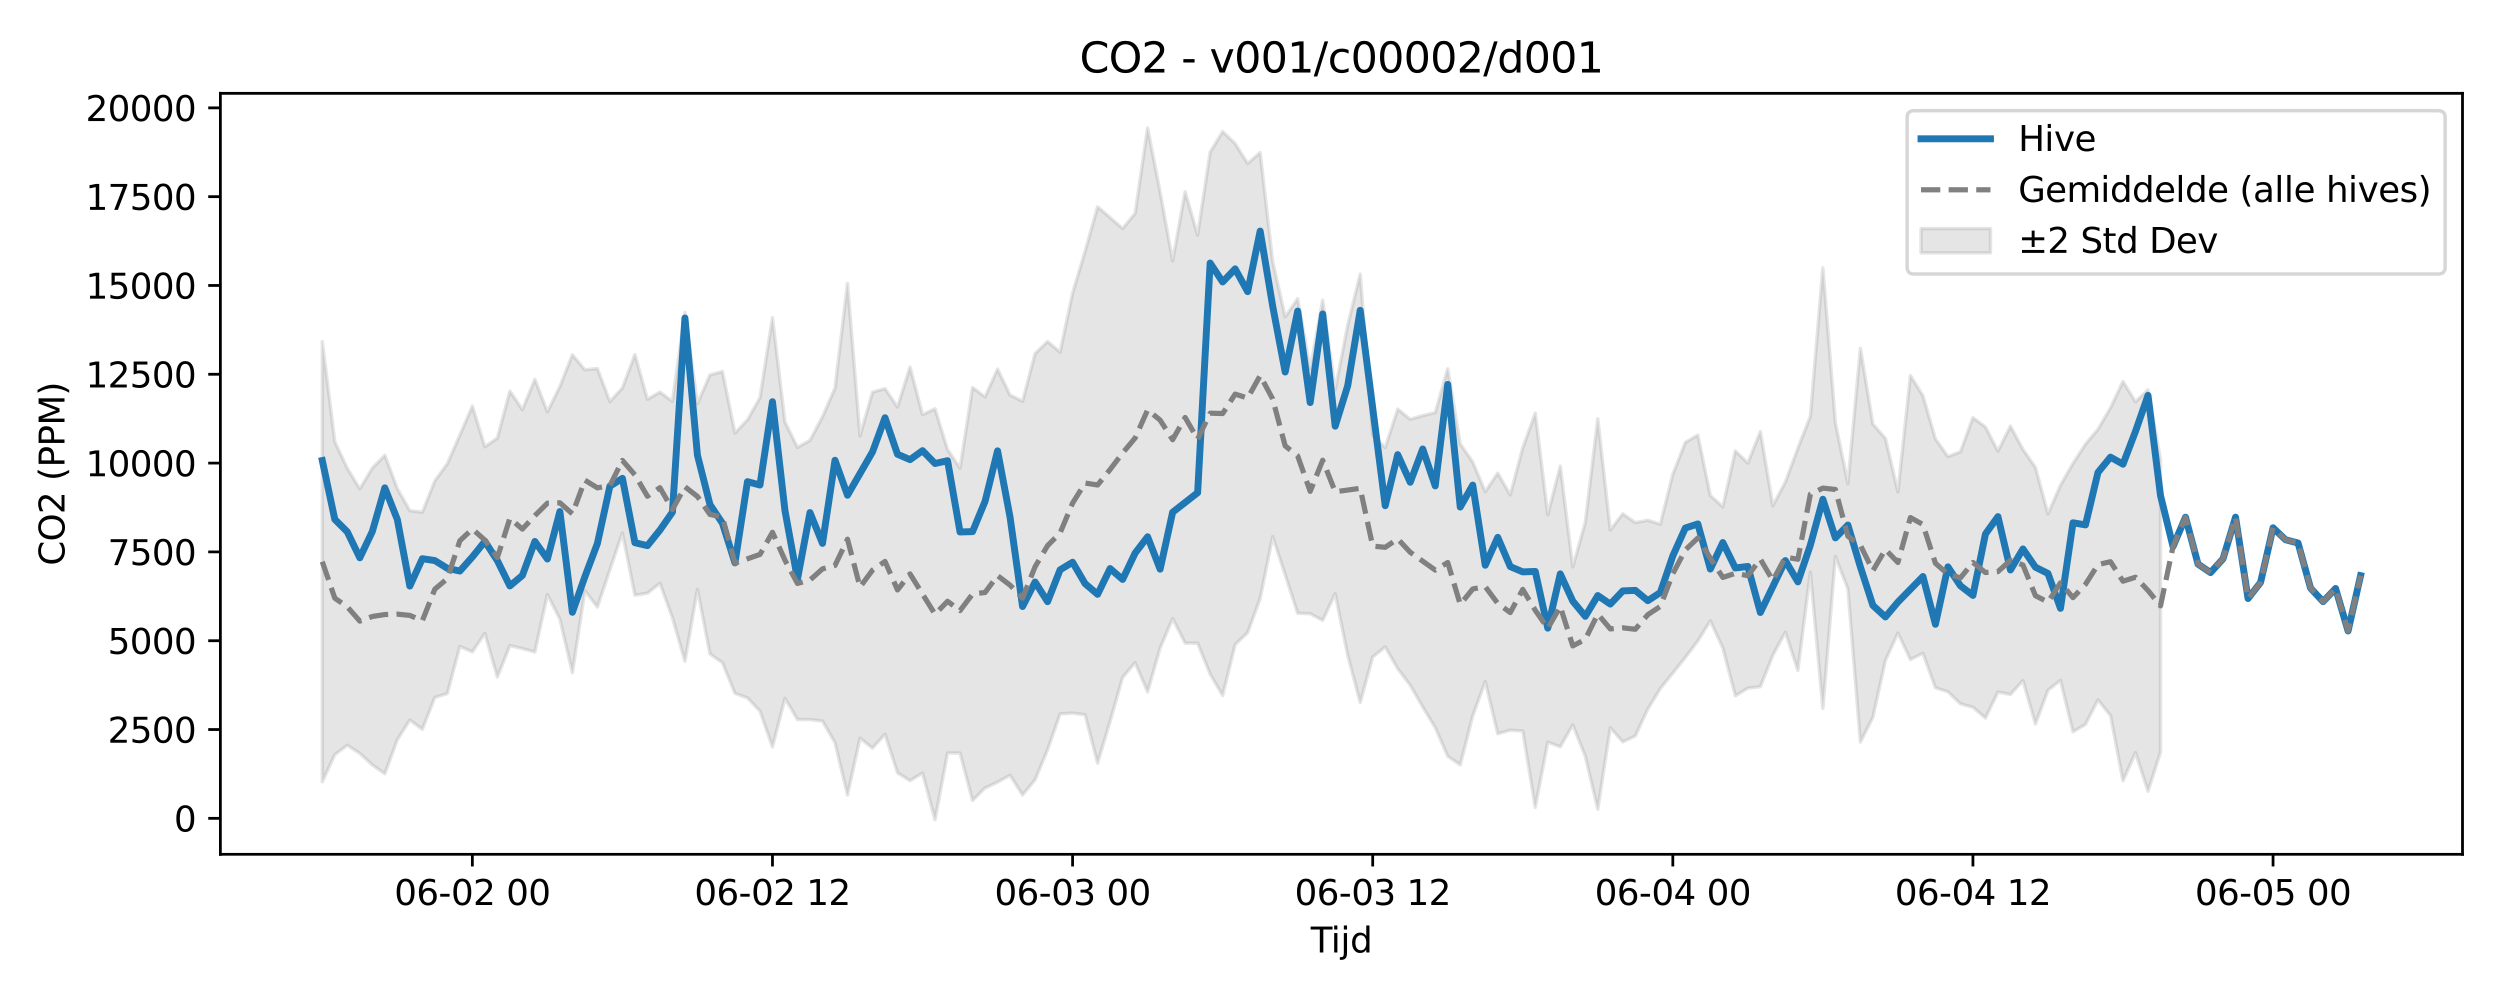 <?xml version="1.0" encoding="utf-8" standalone="no"?>
<!DOCTYPE svg PUBLIC "-//W3C//DTD SVG 1.1//EN"
  "http://www.w3.org/Graphics/SVG/1.1/DTD/svg11.dtd">
<svg xmlns:xlink="http://www.w3.org/1999/xlink" width="720pt" height="288pt" viewBox="0 0 720 288" xmlns="http://www.w3.org/2000/svg" version="1.1">
 <defs>
  <style type="text/css">*{stroke-linejoin: round; stroke-linecap: butt}</style>
 </defs>
 <g id="figure_1">
  <g id="patch_1">
   <path d="M 0 288 
L 720 288 
L 720 0 
L 0 0 
z
" style="fill: #ffffff"/>
  </g>
  <g id="axes_1">
   <g id="patch_2">
    <path d="M 63.47 246.04 
L 709.2 246.04 
L 709.2 26.88 
L 63.47 26.88 
z
" style="fill: #ffffff"/>
   </g>
   <g id="FillBetweenPolyCollection_1">
    <defs>
     <path id="mb92af9d4a4" d="M 92.821 -189.624 
L 92.821 -62.846 
L 96.423 -70.68 
L 100.024 -73.363 
L 103.626 -71.029 
L 107.227 -67.706 
L 110.828 -65.147 
L 114.43 -74.966 
L 118.031 -80.617 
L 121.633 -77.968 
L 125.234 -87.15 
L 128.835 -88.252 
L 132.437 -101.834 
L 136.038 -100.257 
L 139.639 -105.578 
L 143.241 -93.008 
L 146.842 -102.047 
L 150.444 -101.211 
L 154.045 -100.236 
L 157.646 -116.774 
L 161.248 -109.688 
L 164.849 -94.23 
L 168.451 -117.886 
L 172.052 -113.158 
L 175.653 -123.954 
L 179.255 -134.523 
L 182.856 -116.588 
L 186.458 -117.158 
L 190.059 -120.013 
L 193.66 -110.102 
L 197.262 -97.567 
L 200.863 -118.265 
L 204.465 -99.675 
L 208.066 -97.133 
L 211.667 -88.314 
L 215.269 -87.012 
L 218.87 -83.213 
L 222.472 -72.883 
L 226.073 -86.874 
L 229.674 -80.772 
L 233.276 -80.747 
L 236.877 -80.342 
L 240.479 -74.076 
L 244.08 -59.028 
L 247.681 -75.405 
L 251.283 -72.541 
L 254.884 -76.539 
L 258.486 -65.428 
L 262.087 -63.16 
L 265.688 -65.345 
L 269.29 -51.922 
L 272.891 -71.128 
L 276.492 -71.117 
L 280.094 -57.455 
L 283.695 -61.055 
L 287.297 -62.745 
L 290.898 -64.737 
L 294.499 -59.037 
L 298.101 -63.426 
L 301.702 -72.067 
L 305.304 -82.403 
L 308.905 -82.618 
L 312.506 -82.153 
L 316.108 -68.209 
L 319.709 -80.244 
L 323.311 -92.896 
L 326.912 -97.152 
L 330.513 -88.748 
L 334.115 -101.334 
L 337.716 -109.847 
L 341.318 -102.78 
L 344.919 -102.758 
L 348.52 -93.853 
L 352.122 -87.694 
L 355.723 -102.353 
L 359.325 -105.808 
L 362.926 -115.62 
L 366.527 -133.458 
L 370.129 -122.473 
L 373.73 -111.38 
L 377.332 -111.251 
L 380.933 -109.346 
L 384.534 -116.989 
L 388.136 -99.314 
L 391.737 -85.659 
L 395.338 -98.775 
L 398.94 -101.677 
L 402.541 -95.427 
L 406.143 -90.651 
L 409.744 -84.391 
L 413.345 -78.47 
L 416.947 -70.212 
L 420.548 -67.707 
L 424.15 -81.826 
L 427.751 -91.708 
L 431.352 -76.673 
L 434.954 -77.708 
L 438.555 -77.48 
L 442.157 -55.468 
L 445.758 -74.274 
L 449.359 -72.922 
L 452.961 -79.229 
L 456.562 -70.224 
L 460.164 -54.949 
L 463.765 -78.418 
L 467.366 -74.336 
L 470.968 -76.053 
L 474.569 -83.774 
L 478.171 -89.702 
L 481.772 -94.149 
L 485.373 -98.644 
L 488.975 -103.402 
L 492.576 -109.195 
L 496.178 -101.37 
L 499.779 -87.606 
L 503.38 -89.803 
L 506.982 -90.233 
L 510.583 -99.302 
L 514.184 -105.922 
L 517.786 -94.956 
L 521.387 -123.201 
L 524.989 -83.991 
L 528.59 -127.722 
L 532.191 -118.406 
L 535.793 -74.262 
L 539.394 -81.434 
L 542.996 -97.772 
L 546.597 -105.661 
L 550.198 -98.048 
L 553.8 -99.842 
L 557.401 -89.931 
L 561.003 -88.764 
L 564.604 -85.301 
L 568.205 -84.313 
L 571.807 -81.213 
L 575.408 -88.68 
L 579.01 -88.005 
L 582.611 -92 
L 586.212 -79.476 
L 589.814 -89.213 
L 593.415 -92.055 
L 597.017 -77.242 
L 600.618 -79.384 
L 604.219 -86.43 
L 607.821 -81.914 
L 611.422 -63.091 
L 615.024 -71.228 
L 618.625 -60.145 
L 622.226 -71.33 
L 622.226 -155.711 
L 622.226 -155.711 
L 618.625 -175.746 
L 615.024 -172.283 
L 611.422 -178.134 
L 607.821 -170.548 
L 604.219 -164.375 
L 600.618 -160.075 
L 597.017 -154.521 
L 593.415 -148.239 
L 589.814 -139.997 
L 586.212 -153.389 
L 582.611 -158.559 
L 579.01 -165.279 
L 575.408 -158.064 
L 571.807 -165.025 
L 568.205 -167.708 
L 564.604 -157.866 
L 561.003 -156.508 
L 557.401 -161.613 
L 553.8 -174.044 
L 550.198 -179.834 
L 546.597 -146.352 
L 542.996 -161.759 
L 539.394 -165.844 
L 535.793 -187.699 
L 532.191 -148.713 
L 528.59 -166.329 
L 524.989 -210.866 
L 521.387 -168.121 
L 517.786 -158.907 
L 514.184 -149.166 
L 510.583 -142.337 
L 506.982 -163.704 
L 503.38 -154.611 
L 499.779 -158.155 
L 496.178 -142.032 
L 492.576 -145.288 
L 488.975 -162.704 
L 485.373 -160.578 
L 481.772 -151.399 
L 478.171 -137.027 
L 474.569 -138.168 
L 470.968 -137.485 
L 467.366 -140.029 
L 463.765 -135.332 
L 460.164 -167.361 
L 456.562 -137.544 
L 452.961 -124.718 
L 449.359 -153.734 
L 445.758 -139.76 
L 442.157 -169.011 
L 438.555 -159.015 
L 434.954 -145.474 
L 431.352 -151.736 
L 427.751 -146.394 
L 424.15 -154.927 
L 420.548 -160.161 
L 416.947 -181.798 
L 413.345 -169.161 
L 409.744 -168.302 
L 406.143 -167.244 
L 402.541 -170.182 
L 398.94 -159.071 
L 395.338 -162.669 
L 391.737 -209.066 
L 388.136 -194.357 
L 384.534 -175.751 
L 380.933 -201.558 
L 377.332 -181.722 
L 373.73 -201.997 
L 370.129 -196.712 
L 366.527 -212.756 
L 362.926 -244.054 
L 359.325 -240.908 
L 355.723 -246.646 
L 352.122 -250.106 
L 348.52 -244.151 
L 344.919 -220.302 
L 341.318 -232.76 
L 337.716 -212.872 
L 334.115 -232.686 
L 330.513 -251.158 
L 326.912 -226.536 
L 323.311 -222.183 
L 319.709 -225.323 
L 316.108 -228.429 
L 312.506 -215.618 
L 308.905 -203.591 
L 305.304 -186.586 
L 301.702 -189.642 
L 298.101 -186.147 
L 294.499 -172.445 
L 290.898 -174.217 
L 287.297 -181.702 
L 283.695 -173.677 
L 280.094 -176.391 
L 276.492 -153.179 
L 272.891 -158.526 
L 269.29 -170.269 
L 265.688 -168.569 
L 262.087 -182.279 
L 258.486 -170.776 
L 254.884 -176.071 
L 251.283 -175.058 
L 247.681 -162.447 
L 244.08 -206.391 
L 240.479 -176.218 
L 236.877 -167.98 
L 233.276 -161.168 
L 229.674 -159.151 
L 226.073 -166.44 
L 222.472 -196.514 
L 218.87 -173.44 
L 215.269 -167.089 
L 211.667 -163.283 
L 208.066 -180.995 
L 204.465 -180.016 
L 200.863 -171.759 
L 197.262 -198.045 
L 193.66 -172.416 
L 190.059 -175.065 
L 186.458 -173.004 
L 182.856 -185.886 
L 179.255 -176.278 
L 175.653 -172.33 
L 172.052 -181.848 
L 168.451 -181.511 
L 164.849 -185.818 
L 161.248 -176.689 
L 157.646 -169.393 
L 154.045 -178.76 
L 150.444 -170.03 
L 146.842 -175.371 
L 143.241 -161.833 
L 139.639 -159.341 
L 136.038 -171.034 
L 132.437 -162.691 
L 128.835 -154.461 
L 125.234 -149.505 
L 121.633 -140.492 
L 118.031 -140.922 
L 114.43 -147.29 
L 110.828 -156.882 
L 107.227 -153.195 
L 103.626 -147.209 
L 100.024 -153.119 
L 96.423 -160.793 
L 92.821 -189.624 
z
" style="stroke: #808080; stroke-opacity: 0.2"/>
    </defs>
    <g clip-path="url(#pa93a6f8af7)">
     <use xlink:href="#mb92af9d4a4" x="0" y="288" style="fill: #808080; fill-opacity: 0.2; stroke: #808080; stroke-opacity: 0.2"/>
    </g>
   </g>
   <g id="matplotlib.axis_1">
    <g id="xtick_1">
     <g id="line2d_1">
      <defs>
       <path id="m9a4925ca84" d="M 0 0 
L 0 3.5 
" style="stroke: #000000; stroke-width: 0.8"/>
      </defs>
      <g>
       <use xlink:href="#m9a4925ca84" x="136.038" y="246.04" style="stroke: #000000; stroke-width: 0.8"/>
      </g>
     </g>
     <g id="text_1">
      <!-- 06-02 00 -->
      <g transform="translate(113.558 260.638) scale(0.1 -0.1)">
       <defs>
        <path id="DejaVuSans-30" d="M 2034 4250 
Q 1547 4250 1301 3770 
Q 1056 3291 1056 2328 
Q 1056 1369 1301 889 
Q 1547 409 2034 409 
Q 2525 409 2770 889 
Q 3016 1369 3016 2328 
Q 3016 3291 2770 3770 
Q 2525 4250 2034 4250 
z
M 2034 4750 
Q 2819 4750 3233 4129 
Q 3647 3509 3647 2328 
Q 3647 1150 3233 529 
Q 2819 -91 2034 -91 
Q 1250 -91 836 529 
Q 422 1150 422 2328 
Q 422 3509 836 4129 
Q 1250 4750 2034 4750 
z
" transform="scale(0.016)"/>
        <path id="DejaVuSans-36" d="M 2113 2584 
Q 1688 2584 1439 2293 
Q 1191 2003 1191 1497 
Q 1191 994 1439 701 
Q 1688 409 2113 409 
Q 2538 409 2786 701 
Q 3034 994 3034 1497 
Q 3034 2003 2786 2293 
Q 2538 2584 2113 2584 
z
M 3366 4563 
L 3366 3988 
Q 3128 4100 2886 4159 
Q 2644 4219 2406 4219 
Q 1781 4219 1451 3797 
Q 1122 3375 1075 2522 
Q 1259 2794 1537 2939 
Q 1816 3084 2150 3084 
Q 2853 3084 3261 2657 
Q 3669 2231 3669 1497 
Q 3669 778 3244 343 
Q 2819 -91 2113 -91 
Q 1303 -91 875 529 
Q 447 1150 447 2328 
Q 447 3434 972 4092 
Q 1497 4750 2381 4750 
Q 2619 4750 2861 4703 
Q 3103 4656 3366 4563 
z
" transform="scale(0.016)"/>
        <path id="DejaVuSans-2d" d="M 313 2009 
L 1997 2009 
L 1997 1497 
L 313 1497 
L 313 2009 
z
" transform="scale(0.016)"/>
        <path id="DejaVuSans-32" d="M 1228 531 
L 3431 531 
L 3431 0 
L 469 0 
L 469 531 
Q 828 903 1448 1529 
Q 2069 2156 2228 2338 
Q 2531 2678 2651 2914 
Q 2772 3150 2772 3378 
Q 2772 3750 2511 3984 
Q 2250 4219 1831 4219 
Q 1534 4219 1204 4116 
Q 875 4013 500 3803 
L 500 4441 
Q 881 4594 1212 4672 
Q 1544 4750 1819 4750 
Q 2544 4750 2975 4387 
Q 3406 4025 3406 3419 
Q 3406 3131 3298 2873 
Q 3191 2616 2906 2266 
Q 2828 2175 2409 1742 
Q 1991 1309 1228 531 
z
" transform="scale(0.016)"/>
        <path id="DejaVuSans-20" transform="scale(0.016)"/>
       </defs>
       <use xlink:href="#DejaVuSans-30"/>
       <use xlink:href="#DejaVuSans-36" transform="translate(63.623 0)"/>
       <use xlink:href="#DejaVuSans-2d" transform="translate(127.246 0)"/>
       <use xlink:href="#DejaVuSans-30" transform="translate(163.33 0)"/>
       <use xlink:href="#DejaVuSans-32" transform="translate(226.953 0)"/>
       <use xlink:href="#DejaVuSans-20" transform="translate(290.576 0)"/>
       <use xlink:href="#DejaVuSans-30" transform="translate(322.363 0)"/>
       <use xlink:href="#DejaVuSans-30" transform="translate(385.986 0)"/>
      </g>
     </g>
    </g>
    <g id="xtick_2">
     <g id="line2d_2">
      <g>
       <use xlink:href="#m9a4925ca84" x="222.472" y="246.04" style="stroke: #000000; stroke-width: 0.8"/>
      </g>
     </g>
     <g id="text_2">
      <!-- 06-02 12 -->
      <g transform="translate(199.991 260.638) scale(0.1 -0.1)">
       <defs>
        <path id="DejaVuSans-31" d="M 794 531 
L 1825 531 
L 1825 4091 
L 703 3866 
L 703 4441 
L 1819 4666 
L 2450 4666 
L 2450 531 
L 3481 531 
L 3481 0 
L 794 0 
L 794 531 
z
" transform="scale(0.016)"/>
       </defs>
       <use xlink:href="#DejaVuSans-30"/>
       <use xlink:href="#DejaVuSans-36" transform="translate(63.623 0)"/>
       <use xlink:href="#DejaVuSans-2d" transform="translate(127.246 0)"/>
       <use xlink:href="#DejaVuSans-30" transform="translate(163.33 0)"/>
       <use xlink:href="#DejaVuSans-32" transform="translate(226.953 0)"/>
       <use xlink:href="#DejaVuSans-20" transform="translate(290.576 0)"/>
       <use xlink:href="#DejaVuSans-31" transform="translate(322.363 0)"/>
       <use xlink:href="#DejaVuSans-32" transform="translate(385.986 0)"/>
      </g>
     </g>
    </g>
    <g id="xtick_3">
     <g id="line2d_3">
      <g>
       <use xlink:href="#m9a4925ca84" x="308.905" y="246.04" style="stroke: #000000; stroke-width: 0.8"/>
      </g>
     </g>
     <g id="text_3">
      <!-- 06-03 00 -->
      <g transform="translate(286.425 260.638) scale(0.1 -0.1)">
       <defs>
        <path id="DejaVuSans-33" d="M 2597 2516 
Q 3050 2419 3304 2112 
Q 3559 1806 3559 1356 
Q 3559 666 3084 287 
Q 2609 -91 1734 -91 
Q 1441 -91 1130 -33 
Q 819 25 488 141 
L 488 750 
Q 750 597 1062 519 
Q 1375 441 1716 441 
Q 2309 441 2620 675 
Q 2931 909 2931 1356 
Q 2931 1769 2642 2001 
Q 2353 2234 1838 2234 
L 1294 2234 
L 1294 2753 
L 1863 2753 
Q 2328 2753 2575 2939 
Q 2822 3125 2822 3475 
Q 2822 3834 2567 4026 
Q 2313 4219 1838 4219 
Q 1578 4219 1281 4162 
Q 984 4106 628 3988 
L 628 4550 
Q 988 4650 1302 4700 
Q 1616 4750 1894 4750 
Q 2613 4750 3031 4423 
Q 3450 4097 3450 3541 
Q 3450 3153 3228 2886 
Q 3006 2619 2597 2516 
z
" transform="scale(0.016)"/>
       </defs>
       <use xlink:href="#DejaVuSans-30"/>
       <use xlink:href="#DejaVuSans-36" transform="translate(63.623 0)"/>
       <use xlink:href="#DejaVuSans-2d" transform="translate(127.246 0)"/>
       <use xlink:href="#DejaVuSans-30" transform="translate(163.33 0)"/>
       <use xlink:href="#DejaVuSans-33" transform="translate(226.953 0)"/>
       <use xlink:href="#DejaVuSans-20" transform="translate(290.576 0)"/>
       <use xlink:href="#DejaVuSans-30" transform="translate(322.363 0)"/>
       <use xlink:href="#DejaVuSans-30" transform="translate(385.986 0)"/>
      </g>
     </g>
    </g>
    <g id="xtick_4">
     <g id="line2d_4">
      <g>
       <use xlink:href="#m9a4925ca84" x="395.338" y="246.04" style="stroke: #000000; stroke-width: 0.8"/>
      </g>
     </g>
     <g id="text_4">
      <!-- 06-03 12 -->
      <g transform="translate(372.858 260.638) scale(0.1 -0.1)">
       <use xlink:href="#DejaVuSans-30"/>
       <use xlink:href="#DejaVuSans-36" transform="translate(63.623 0)"/>
       <use xlink:href="#DejaVuSans-2d" transform="translate(127.246 0)"/>
       <use xlink:href="#DejaVuSans-30" transform="translate(163.33 0)"/>
       <use xlink:href="#DejaVuSans-33" transform="translate(226.953 0)"/>
       <use xlink:href="#DejaVuSans-20" transform="translate(290.576 0)"/>
       <use xlink:href="#DejaVuSans-31" transform="translate(322.363 0)"/>
       <use xlink:href="#DejaVuSans-32" transform="translate(385.986 0)"/>
      </g>
     </g>
    </g>
    <g id="xtick_5">
     <g id="line2d_5">
      <g>
       <use xlink:href="#m9a4925ca84" x="481.772" y="246.04" style="stroke: #000000; stroke-width: 0.8"/>
      </g>
     </g>
     <g id="text_5">
      <!-- 06-04 00 -->
      <g transform="translate(459.291 260.638) scale(0.1 -0.1)">
       <defs>
        <path id="DejaVuSans-34" d="M 2419 4116 
L 825 1625 
L 2419 1625 
L 2419 4116 
z
M 2253 4666 
L 3047 4666 
L 3047 1625 
L 3713 1625 
L 3713 1100 
L 3047 1100 
L 3047 0 
L 2419 0 
L 2419 1100 
L 313 1100 
L 313 1709 
L 2253 4666 
z
" transform="scale(0.016)"/>
       </defs>
       <use xlink:href="#DejaVuSans-30"/>
       <use xlink:href="#DejaVuSans-36" transform="translate(63.623 0)"/>
       <use xlink:href="#DejaVuSans-2d" transform="translate(127.246 0)"/>
       <use xlink:href="#DejaVuSans-30" transform="translate(163.33 0)"/>
       <use xlink:href="#DejaVuSans-34" transform="translate(226.953 0)"/>
       <use xlink:href="#DejaVuSans-20" transform="translate(290.576 0)"/>
       <use xlink:href="#DejaVuSans-30" transform="translate(322.363 0)"/>
       <use xlink:href="#DejaVuSans-30" transform="translate(385.986 0)"/>
      </g>
     </g>
    </g>
    <g id="xtick_6">
     <g id="line2d_6">
      <g>
       <use xlink:href="#m9a4925ca84" x="568.205" y="246.04" style="stroke: #000000; stroke-width: 0.8"/>
      </g>
     </g>
     <g id="text_6">
      <!-- 06-04 12 -->
      <g transform="translate(545.725 260.638) scale(0.1 -0.1)">
       <use xlink:href="#DejaVuSans-30"/>
       <use xlink:href="#DejaVuSans-36" transform="translate(63.623 0)"/>
       <use xlink:href="#DejaVuSans-2d" transform="translate(127.246 0)"/>
       <use xlink:href="#DejaVuSans-30" transform="translate(163.33 0)"/>
       <use xlink:href="#DejaVuSans-34" transform="translate(226.953 0)"/>
       <use xlink:href="#DejaVuSans-20" transform="translate(290.576 0)"/>
       <use xlink:href="#DejaVuSans-31" transform="translate(322.363 0)"/>
       <use xlink:href="#DejaVuSans-32" transform="translate(385.986 0)"/>
      </g>
     </g>
    </g>
    <g id="xtick_7">
     <g id="line2d_7">
      <g>
       <use xlink:href="#m9a4925ca84" x="654.639" y="246.04" style="stroke: #000000; stroke-width: 0.8"/>
      </g>
     </g>
     <g id="text_7">
      <!-- 06-05 00 -->
      <g transform="translate(632.158 260.638) scale(0.1 -0.1)">
       <defs>
        <path id="DejaVuSans-35" d="M 691 4666 
L 3169 4666 
L 3169 4134 
L 1269 4134 
L 1269 2991 
Q 1406 3038 1543 3061 
Q 1681 3084 1819 3084 
Q 2600 3084 3056 2656 
Q 3513 2228 3513 1497 
Q 3513 744 3044 326 
Q 2575 -91 1722 -91 
Q 1428 -91 1123 -41 
Q 819 9 494 109 
L 494 744 
Q 775 591 1075 516 
Q 1375 441 1709 441 
Q 2250 441 2565 725 
Q 2881 1009 2881 1497 
Q 2881 1984 2565 2268 
Q 2250 2553 1709 2553 
Q 1456 2553 1204 2497 
Q 953 2441 691 2322 
L 691 4666 
z
" transform="scale(0.016)"/>
       </defs>
       <use xlink:href="#DejaVuSans-30"/>
       <use xlink:href="#DejaVuSans-36" transform="translate(63.623 0)"/>
       <use xlink:href="#DejaVuSans-2d" transform="translate(127.246 0)"/>
       <use xlink:href="#DejaVuSans-30" transform="translate(163.33 0)"/>
       <use xlink:href="#DejaVuSans-35" transform="translate(226.953 0)"/>
       <use xlink:href="#DejaVuSans-20" transform="translate(290.576 0)"/>
       <use xlink:href="#DejaVuSans-30" transform="translate(322.363 0)"/>
       <use xlink:href="#DejaVuSans-30" transform="translate(385.986 0)"/>
      </g>
     </g>
    </g>
    <g id="text_8">
     <!-- Tijd -->
     <g transform="translate(377.485 274.317) scale(0.1 -0.1)">
      <defs>
       <path id="DejaVuSans-54" d="M -19 4666 
L 3928 4666 
L 3928 4134 
L 2272 4134 
L 2272 0 
L 1638 0 
L 1638 4134 
L -19 4134 
L -19 4666 
z
" transform="scale(0.016)"/>
       <path id="DejaVuSans-69" d="M 603 3500 
L 1178 3500 
L 1178 0 
L 603 0 
L 603 3500 
z
M 603 4863 
L 1178 4863 
L 1178 4134 
L 603 4134 
L 603 4863 
z
" transform="scale(0.016)"/>
       <path id="DejaVuSans-6a" d="M 603 3500 
L 1178 3500 
L 1178 -63 
Q 1178 -731 923 -1031 
Q 669 -1331 103 -1331 
L -116 -1331 
L -116 -844 
L 38 -844 
Q 366 -844 484 -692 
Q 603 -541 603 -63 
L 603 3500 
z
M 603 4863 
L 1178 4863 
L 1178 4134 
L 603 4134 
L 603 4863 
z
" transform="scale(0.016)"/>
       <path id="DejaVuSans-64" d="M 2906 2969 
L 2906 4863 
L 3481 4863 
L 3481 0 
L 2906 0 
L 2906 525 
Q 2725 213 2448 61 
Q 2172 -91 1784 -91 
Q 1150 -91 751 415 
Q 353 922 353 1747 
Q 353 2572 751 3078 
Q 1150 3584 1784 3584 
Q 2172 3584 2448 3432 
Q 2725 3281 2906 2969 
z
M 947 1747 
Q 947 1113 1208 752 
Q 1469 391 1925 391 
Q 2381 391 2643 752 
Q 2906 1113 2906 1747 
Q 2906 2381 2643 2742 
Q 2381 3103 1925 3103 
Q 1469 3103 1208 2742 
Q 947 2381 947 1747 
z
" transform="scale(0.016)"/>
      </defs>
      <use xlink:href="#DejaVuSans-54"/>
      <use xlink:href="#DejaVuSans-69" transform="translate(57.959 0)"/>
      <use xlink:href="#DejaVuSans-6a" transform="translate(85.742 0)"/>
      <use xlink:href="#DejaVuSans-64" transform="translate(113.525 0)"/>
     </g>
    </g>
   </g>
   <g id="matplotlib.axis_2">
    <g id="ytick_1">
     <g id="line2d_8">
      <defs>
       <path id="mace67fb667" d="M 0 0 
L -3.5 0 
" style="stroke: #000000; stroke-width: 0.8"/>
      </defs>
      <g>
       <use xlink:href="#mace67fb667" x="63.47" y="235.682" style="stroke: #000000; stroke-width: 0.8"/>
      </g>
     </g>
     <g id="text_9">
      <!-- 0 -->
      <g transform="translate(50.108 239.481) scale(0.1 -0.1)">
       <use xlink:href="#DejaVuSans-30"/>
      </g>
     </g>
    </g>
    <g id="ytick_2">
     <g id="line2d_9">
      <g>
       <use xlink:href="#mace67fb667" x="63.47" y="210.104" style="stroke: #000000; stroke-width: 0.8"/>
      </g>
     </g>
     <g id="text_10">
      <!-- 2500 -->
      <g transform="translate(31.02 213.903) scale(0.1 -0.1)">
       <use xlink:href="#DejaVuSans-32"/>
       <use xlink:href="#DejaVuSans-35" transform="translate(63.623 0)"/>
       <use xlink:href="#DejaVuSans-30" transform="translate(127.246 0)"/>
       <use xlink:href="#DejaVuSans-30" transform="translate(190.869 0)"/>
      </g>
     </g>
    </g>
    <g id="ytick_3">
     <g id="line2d_10">
      <g>
       <use xlink:href="#mace67fb667" x="63.47" y="184.527" style="stroke: #000000; stroke-width: 0.8"/>
      </g>
     </g>
     <g id="text_11">
      <!-- 5000 -->
      <g transform="translate(31.02 188.326) scale(0.1 -0.1)">
       <use xlink:href="#DejaVuSans-35"/>
       <use xlink:href="#DejaVuSans-30" transform="translate(63.623 0)"/>
       <use xlink:href="#DejaVuSans-30" transform="translate(127.246 0)"/>
       <use xlink:href="#DejaVuSans-30" transform="translate(190.869 0)"/>
      </g>
     </g>
    </g>
    <g id="ytick_4">
     <g id="line2d_11">
      <g>
       <use xlink:href="#mace67fb667" x="63.47" y="158.949" style="stroke: #000000; stroke-width: 0.8"/>
      </g>
     </g>
     <g id="text_12">
      <!-- 7500 -->
      <g transform="translate(31.02 162.749) scale(0.1 -0.1)">
       <defs>
        <path id="DejaVuSans-37" d="M 525 4666 
L 3525 4666 
L 3525 4397 
L 1831 0 
L 1172 0 
L 2766 4134 
L 525 4134 
L 525 4666 
z
" transform="scale(0.016)"/>
       </defs>
       <use xlink:href="#DejaVuSans-37"/>
       <use xlink:href="#DejaVuSans-35" transform="translate(63.623 0)"/>
       <use xlink:href="#DejaVuSans-30" transform="translate(127.246 0)"/>
       <use xlink:href="#DejaVuSans-30" transform="translate(190.869 0)"/>
      </g>
     </g>
    </g>
    <g id="ytick_5">
     <g id="line2d_12">
      <g>
       <use xlink:href="#mace67fb667" x="63.47" y="133.372" style="stroke: #000000; stroke-width: 0.8"/>
      </g>
     </g>
     <g id="text_13">
      <!-- 10000 -->
      <g transform="translate(24.657 137.171) scale(0.1 -0.1)">
       <use xlink:href="#DejaVuSans-31"/>
       <use xlink:href="#DejaVuSans-30" transform="translate(63.623 0)"/>
       <use xlink:href="#DejaVuSans-30" transform="translate(127.246 0)"/>
       <use xlink:href="#DejaVuSans-30" transform="translate(190.869 0)"/>
       <use xlink:href="#DejaVuSans-30" transform="translate(254.492 0)"/>
      </g>
     </g>
    </g>
    <g id="ytick_6">
     <g id="line2d_13">
      <g>
       <use xlink:href="#mace67fb667" x="63.47" y="107.795" style="stroke: #000000; stroke-width: 0.8"/>
      </g>
     </g>
     <g id="text_14">
      <!-- 12500 -->
      <g transform="translate(24.657 111.594) scale(0.1 -0.1)">
       <use xlink:href="#DejaVuSans-31"/>
       <use xlink:href="#DejaVuSans-32" transform="translate(63.623 0)"/>
       <use xlink:href="#DejaVuSans-35" transform="translate(127.246 0)"/>
       <use xlink:href="#DejaVuSans-30" transform="translate(190.869 0)"/>
       <use xlink:href="#DejaVuSans-30" transform="translate(254.492 0)"/>
      </g>
     </g>
    </g>
    <g id="ytick_7">
     <g id="line2d_14">
      <g>
       <use xlink:href="#mace67fb667" x="63.47" y="82.217" style="stroke: #000000; stroke-width: 0.8"/>
      </g>
     </g>
     <g id="text_15">
      <!-- 15000 -->
      <g transform="translate(24.657 86.016) scale(0.1 -0.1)">
       <use xlink:href="#DejaVuSans-31"/>
       <use xlink:href="#DejaVuSans-35" transform="translate(63.623 0)"/>
       <use xlink:href="#DejaVuSans-30" transform="translate(127.246 0)"/>
       <use xlink:href="#DejaVuSans-30" transform="translate(190.869 0)"/>
       <use xlink:href="#DejaVuSans-30" transform="translate(254.492 0)"/>
      </g>
     </g>
    </g>
    <g id="ytick_8">
     <g id="line2d_15">
      <g>
       <use xlink:href="#mace67fb667" x="63.47" y="56.64" style="stroke: #000000; stroke-width: 0.8"/>
      </g>
     </g>
     <g id="text_16">
      <!-- 17500 -->
      <g transform="translate(24.657 60.439) scale(0.1 -0.1)">
       <use xlink:href="#DejaVuSans-31"/>
       <use xlink:href="#DejaVuSans-37" transform="translate(63.623 0)"/>
       <use xlink:href="#DejaVuSans-35" transform="translate(127.246 0)"/>
       <use xlink:href="#DejaVuSans-30" transform="translate(190.869 0)"/>
       <use xlink:href="#DejaVuSans-30" transform="translate(254.492 0)"/>
      </g>
     </g>
    </g>
    <g id="ytick_9">
     <g id="line2d_16">
      <g>
       <use xlink:href="#mace67fb667" x="63.47" y="31.062" style="stroke: #000000; stroke-width: 0.8"/>
      </g>
     </g>
     <g id="text_17">
      <!-- 20000 -->
      <g transform="translate(24.657 34.862) scale(0.1 -0.1)">
       <use xlink:href="#DejaVuSans-32"/>
       <use xlink:href="#DejaVuSans-30" transform="translate(63.623 0)"/>
       <use xlink:href="#DejaVuSans-30" transform="translate(127.246 0)"/>
       <use xlink:href="#DejaVuSans-30" transform="translate(190.869 0)"/>
       <use xlink:href="#DejaVuSans-30" transform="translate(254.492 0)"/>
      </g>
     </g>
    </g>
    <g id="text_18">
     <!-- CO2 (PPM) -->
     <g transform="translate(18.578 162.903) rotate(-90) scale(0.1 -0.1)">
      <defs>
       <path id="DejaVuSans-43" d="M 4122 4306 
L 4122 3641 
Q 3803 3938 3442 4084 
Q 3081 4231 2675 4231 
Q 1875 4231 1450 3742 
Q 1025 3253 1025 2328 
Q 1025 1406 1450 917 
Q 1875 428 2675 428 
Q 3081 428 3442 575 
Q 3803 722 4122 1019 
L 4122 359 
Q 3791 134 3420 21 
Q 3050 -91 2638 -91 
Q 1578 -91 968 557 
Q 359 1206 359 2328 
Q 359 3453 968 4101 
Q 1578 4750 2638 4750 
Q 3056 4750 3426 4639 
Q 3797 4528 4122 4306 
z
" transform="scale(0.016)"/>
       <path id="DejaVuSans-4f" d="M 2522 4238 
Q 1834 4238 1429 3725 
Q 1025 3213 1025 2328 
Q 1025 1447 1429 934 
Q 1834 422 2522 422 
Q 3209 422 3611 934 
Q 4013 1447 4013 2328 
Q 4013 3213 3611 3725 
Q 3209 4238 2522 4238 
z
M 2522 4750 
Q 3503 4750 4090 4092 
Q 4678 3434 4678 2328 
Q 4678 1225 4090 567 
Q 3503 -91 2522 -91 
Q 1538 -91 948 565 
Q 359 1222 359 2328 
Q 359 3434 948 4092 
Q 1538 4750 2522 4750 
z
" transform="scale(0.016)"/>
       <path id="DejaVuSans-28" d="M 1984 4856 
Q 1566 4138 1362 3434 
Q 1159 2731 1159 2009 
Q 1159 1288 1364 580 
Q 1569 -128 1984 -844 
L 1484 -844 
Q 1016 -109 783 600 
Q 550 1309 550 2009 
Q 550 2706 781 3412 
Q 1013 4119 1484 4856 
L 1984 4856 
z
" transform="scale(0.016)"/>
       <path id="DejaVuSans-50" d="M 1259 4147 
L 1259 2394 
L 2053 2394 
Q 2494 2394 2734 2622 
Q 2975 2850 2975 3272 
Q 2975 3691 2734 3919 
Q 2494 4147 2053 4147 
L 1259 4147 
z
M 628 4666 
L 2053 4666 
Q 2838 4666 3239 4311 
Q 3641 3956 3641 3272 
Q 3641 2581 3239 2228 
Q 2838 1875 2053 1875 
L 1259 1875 
L 1259 0 
L 628 0 
L 628 4666 
z
" transform="scale(0.016)"/>
       <path id="DejaVuSans-4d" d="M 628 4666 
L 1569 4666 
L 2759 1491 
L 3956 4666 
L 4897 4666 
L 4897 0 
L 4281 0 
L 4281 4097 
L 3078 897 
L 2444 897 
L 1241 4097 
L 1241 0 
L 628 0 
L 628 4666 
z
" transform="scale(0.016)"/>
       <path id="DejaVuSans-29" d="M 513 4856 
L 1013 4856 
Q 1481 4119 1714 3412 
Q 1947 2706 1947 2009 
Q 1947 1309 1714 600 
Q 1481 -109 1013 -844 
L 513 -844 
Q 928 -128 1133 580 
Q 1338 1288 1338 2009 
Q 1338 2731 1133 3434 
Q 928 4138 513 4856 
z
" transform="scale(0.016)"/>
      </defs>
      <use xlink:href="#DejaVuSans-43"/>
      <use xlink:href="#DejaVuSans-4f" transform="translate(69.824 0)"/>
      <use xlink:href="#DejaVuSans-32" transform="translate(148.535 0)"/>
      <use xlink:href="#DejaVuSans-20" transform="translate(212.158 0)"/>
      <use xlink:href="#DejaVuSans-28" transform="translate(243.945 0)"/>
      <use xlink:href="#DejaVuSans-50" transform="translate(282.959 0)"/>
      <use xlink:href="#DejaVuSans-50" transform="translate(343.262 0)"/>
      <use xlink:href="#DejaVuSans-4d" transform="translate(403.564 0)"/>
      <use xlink:href="#DejaVuSans-29" transform="translate(489.844 0)"/>
     </g>
    </g>
   </g>
   <g id="line2d_17">
    <path d="M 92.821 132.635 
L 96.423 149.585 
L 100.024 153.172 
L 103.626 160.648 
L 107.227 153.073 
L 110.828 140.503 
L 114.43 149.619 
L 118.031 168.788 
L 121.633 160.907 
L 125.234 161.442 
L 128.835 163.683 
L 132.437 164.46 
L 136.038 160.399 
L 139.639 155.928 
L 143.241 161.463 
L 146.842 168.751 
L 150.444 165.726 
L 154.045 155.941 
L 157.646 160.99 
L 161.248 147.324 
L 164.849 176.334 
L 168.451 166.077 
L 172.052 156.518 
L 175.653 140.012 
L 179.255 137.761 
L 182.856 156.3 
L 186.458 157.144 
L 190.059 152.664 
L 193.66 147.496 
L 197.262 91.584 
L 200.863 131.108 
L 204.465 145.315 
L 208.066 150.708 
L 211.667 162.107 
L 215.269 138.716 
L 218.87 139.691 
L 222.472 115.693 
L 226.073 147.076 
L 229.674 166.766 
L 233.276 147.624 
L 236.877 156.494 
L 240.479 132.564 
L 244.08 142.628 
L 251.283 130.139 
L 254.884 120.317 
L 258.486 130.824 
L 262.087 132.38 
L 265.688 129.791 
L 269.29 133.488 
L 272.891 132.681 
L 276.492 153.21 
L 280.094 153.104 
L 283.695 144.391 
L 287.297 129.849 
L 290.898 148.964 
L 294.499 174.671 
L 298.101 167.625 
L 301.702 173.276 
L 305.304 164.113 
L 308.905 161.927 
L 312.506 168.089 
L 316.108 171.162 
L 319.709 163.748 
L 323.311 166.873 
L 326.912 159.294 
L 330.513 154.598 
L 334.115 163.922 
L 337.716 147.528 
L 344.919 141.898 
L 348.52 75.755 
L 352.122 81.201 
L 355.723 77.439 
L 359.325 83.992 
L 362.926 66.554 
L 366.527 88.131 
L 370.129 107.136 
L 373.73 89.597 
L 377.332 115.932 
L 380.933 90.422 
L 384.534 122.735 
L 388.136 111.109 
L 391.737 89.369 
L 398.94 145.642 
L 402.541 130.944 
L 406.143 138.886 
L 409.744 129.31 
L 413.345 139.94 
L 416.947 110.714 
L 420.548 146.028 
L 424.15 139.712 
L 427.751 162.786 
L 431.352 154.76 
L 434.954 163.178 
L 438.555 164.706 
L 442.157 164.573 
L 445.758 180.905 
L 449.359 165.282 
L 452.961 173.126 
L 456.562 177.505 
L 460.164 171.52 
L 463.765 173.979 
L 467.366 170.186 
L 470.968 170.026 
L 474.569 172.993 
L 478.171 170.657 
L 481.772 160.085 
L 485.373 152.074 
L 488.975 150.898 
L 492.576 163.881 
L 496.178 156.255 
L 499.779 163.577 
L 503.38 163.137 
L 506.982 176.398 
L 514.184 161.451 
L 517.786 167.571 
L 521.387 156.971 
L 524.989 143.791 
L 528.59 154.908 
L 532.191 151.218 
L 535.793 163.284 
L 539.394 174.357 
L 542.996 177.677 
L 546.597 173.401 
L 553.8 166.036 
L 557.401 179.79 
L 561.003 163.257 
L 564.604 168.715 
L 568.205 171.475 
L 571.807 153.79 
L 575.408 148.79 
L 579.01 164.152 
L 582.611 158.1 
L 586.212 163.359 
L 589.814 165.149 
L 593.415 175.206 
L 597.017 150.56 
L 600.618 151.17 
L 604.219 136.052 
L 607.821 131.657 
L 611.422 133.689 
L 615.024 124.219 
L 618.625 113.882 
L 622.226 142.716 
L 625.828 157.408 
L 629.429 148.957 
L 633.031 162.465 
L 636.632 164.904 
L 640.233 160.931 
L 643.835 148.947 
L 647.436 172.372 
L 651.037 167.748 
L 654.639 152.006 
L 658.24 155.45 
L 661.842 156.388 
L 665.443 169.395 
L 669.044 173.259 
L 672.646 169.487 
L 676.247 181.718 
L 679.849 165.784 
L 679.849 165.784 
" clip-path="url(#pa93a6f8af7)" style="fill: none; stroke: #1f77b4; stroke-width: 2; stroke-linecap: square"/>
   </g>
   <g id="line2d_18">
    <path d="M 92.821 161.765 
L 96.423 172.263 
L 100.024 174.759 
L 103.626 178.881 
L 107.227 177.549 
L 110.828 176.986 
L 114.43 176.872 
L 118.031 177.231 
L 121.633 178.77 
L 125.234 169.672 
L 128.835 166.644 
L 132.437 155.737 
L 136.038 152.355 
L 139.639 155.541 
L 143.241 160.58 
L 146.842 149.291 
L 150.444 152.379 
L 154.045 148.502 
L 157.646 144.916 
L 161.248 144.811 
L 164.849 147.976 
L 168.451 138.301 
L 172.052 140.497 
L 175.653 139.858 
L 179.255 132.6 
L 182.856 136.763 
L 186.458 142.919 
L 190.059 140.461 
L 193.66 146.741 
L 197.262 140.194 
L 200.863 142.988 
L 204.465 148.155 
L 208.066 148.936 
L 211.667 162.202 
L 218.87 159.673 
L 222.472 153.301 
L 226.073 161.343 
L 229.674 168.038 
L 233.276 167.043 
L 236.877 163.839 
L 240.479 162.853 
L 244.08 155.29 
L 247.681 169.074 
L 251.283 164.201 
L 254.884 161.695 
L 258.486 169.898 
L 262.087 165.281 
L 269.29 176.905 
L 272.891 173.173 
L 276.492 175.852 
L 280.094 171.077 
L 283.695 170.634 
L 287.297 165.777 
L 290.898 168.523 
L 294.499 172.259 
L 298.101 163.213 
L 301.702 157.145 
L 305.304 153.506 
L 308.905 144.895 
L 312.506 139.115 
L 316.108 139.681 
L 319.709 135.216 
L 323.311 130.461 
L 326.912 126.156 
L 330.513 118.047 
L 334.115 120.99 
L 337.716 126.64 
L 341.318 120.23 
L 344.919 126.47 
L 348.52 118.998 
L 352.122 119.1 
L 355.723 113.501 
L 359.325 114.642 
L 362.926 108.163 
L 366.527 114.893 
L 370.129 128.408 
L 373.73 131.312 
L 377.332 141.513 
L 380.933 132.548 
L 384.534 141.63 
L 391.737 140.637 
L 395.338 157.278 
L 398.94 157.626 
L 402.541 155.196 
L 406.143 159.053 
L 413.345 164.184 
L 416.947 161.995 
L 420.548 174.066 
L 424.15 169.623 
L 427.751 168.949 
L 431.352 173.795 
L 434.954 176.409 
L 438.555 169.753 
L 442.157 175.761 
L 445.758 180.983 
L 449.359 174.672 
L 452.961 186.026 
L 456.562 184.116 
L 460.164 176.845 
L 463.765 181.125 
L 467.366 180.817 
L 470.968 181.231 
L 474.569 177.029 
L 478.171 174.636 
L 481.772 165.226 
L 485.373 158.389 
L 488.975 154.947 
L 492.576 160.759 
L 496.178 166.299 
L 499.779 165.119 
L 503.38 165.793 
L 506.982 161.031 
L 510.583 167.181 
L 514.184 160.456 
L 517.786 161.068 
L 521.387 142.339 
L 524.989 140.571 
L 528.59 140.974 
L 532.191 154.44 
L 535.793 157.019 
L 539.394 164.361 
L 542.996 158.234 
L 546.597 161.994 
L 550.198 149.059 
L 553.8 151.057 
L 557.401 162.228 
L 561.003 165.364 
L 564.604 166.416 
L 568.205 161.989 
L 571.807 164.881 
L 575.408 164.628 
L 579.01 161.358 
L 582.611 162.721 
L 586.212 171.568 
L 589.814 173.395 
L 593.415 167.853 
L 597.017 172.118 
L 600.618 168.271 
L 604.219 162.597 
L 607.821 161.769 
L 611.422 167.387 
L 615.024 166.244 
L 618.625 170.054 
L 622.226 174.48 
L 625.828 157.408 
L 629.429 148.957 
L 633.031 162.465 
L 636.632 164.904 
L 640.233 160.931 
L 643.835 148.947 
L 647.436 172.372 
L 651.037 167.748 
L 654.639 152.006 
L 658.24 155.45 
L 661.842 156.388 
L 665.443 169.395 
L 669.044 173.259 
L 672.646 169.487 
L 676.247 181.718 
L 679.849 165.784 
L 679.849 165.784 
" clip-path="url(#pa93a6f8af7)" style="fill: none; stroke-dasharray: 5.55,2.4; stroke-dashoffset: 0; stroke: #808080; stroke-width: 1.5"/>
   </g>
   <g id="patch_3">
    <path d="M 63.47 246.04 
L 63.47 26.88 
" style="fill: none; stroke: #000000; stroke-width: 0.8; stroke-linejoin: miter; stroke-linecap: square"/>
   </g>
   <g id="patch_4">
    <path d="M 709.2 246.04 
L 709.2 26.88 
" style="fill: none; stroke: #000000; stroke-width: 0.8; stroke-linejoin: miter; stroke-linecap: square"/>
   </g>
   <g id="patch_5">
    <path d="M 63.47 246.04 
L 709.2 246.04 
" style="fill: none; stroke: #000000; stroke-width: 0.8; stroke-linejoin: miter; stroke-linecap: square"/>
   </g>
   <g id="patch_6">
    <path d="M 63.47 26.88 
L 709.2 26.88 
" style="fill: none; stroke: #000000; stroke-width: 0.8; stroke-linejoin: miter; stroke-linecap: square"/>
   </g>
   <g id="text_19">
    <!-- CO2 - v001/c00002/d001 -->
    <g transform="translate(310.932 20.88) scale(0.12 -0.12)">
     <defs>
      <path id="DejaVuSans-76" d="M 191 3500 
L 800 3500 
L 1894 563 
L 2988 3500 
L 3597 3500 
L 2284 0 
L 1503 0 
L 191 3500 
z
" transform="scale(0.016)"/>
      <path id="DejaVuSans-2f" d="M 1625 4666 
L 2156 4666 
L 531 -594 
L 0 -594 
L 1625 4666 
z
" transform="scale(0.016)"/>
      <path id="DejaVuSans-63" d="M 3122 3366 
L 3122 2828 
Q 2878 2963 2633 3030 
Q 2388 3097 2138 3097 
Q 1578 3097 1268 2742 
Q 959 2388 959 1747 
Q 959 1106 1268 751 
Q 1578 397 2138 397 
Q 2388 397 2633 464 
Q 2878 531 3122 666 
L 3122 134 
Q 2881 22 2623 -34 
Q 2366 -91 2075 -91 
Q 1284 -91 818 406 
Q 353 903 353 1747 
Q 353 2603 823 3093 
Q 1294 3584 2113 3584 
Q 2378 3584 2631 3529 
Q 2884 3475 3122 3366 
z
" transform="scale(0.016)"/>
     </defs>
     <use xlink:href="#DejaVuSans-43"/>
     <use xlink:href="#DejaVuSans-4f" transform="translate(69.824 0)"/>
     <use xlink:href="#DejaVuSans-32" transform="translate(148.535 0)"/>
     <use xlink:href="#DejaVuSans-20" transform="translate(212.158 0)"/>
     <use xlink:href="#DejaVuSans-2d" transform="translate(243.945 0)"/>
     <use xlink:href="#DejaVuSans-20" transform="translate(280.029 0)"/>
     <use xlink:href="#DejaVuSans-76" transform="translate(311.816 0)"/>
     <use xlink:href="#DejaVuSans-30" transform="translate(370.996 0)"/>
     <use xlink:href="#DejaVuSans-30" transform="translate(434.619 0)"/>
     <use xlink:href="#DejaVuSans-31" transform="translate(498.242 0)"/>
     <use xlink:href="#DejaVuSans-2f" transform="translate(561.865 0)"/>
     <use xlink:href="#DejaVuSans-63" transform="translate(595.557 0)"/>
     <use xlink:href="#DejaVuSans-30" transform="translate(650.537 0)"/>
     <use xlink:href="#DejaVuSans-30" transform="translate(714.16 0)"/>
     <use xlink:href="#DejaVuSans-30" transform="translate(777.783 0)"/>
     <use xlink:href="#DejaVuSans-30" transform="translate(841.406 0)"/>
     <use xlink:href="#DejaVuSans-32" transform="translate(905.029 0)"/>
     <use xlink:href="#DejaVuSans-2f" transform="translate(968.652 0)"/>
     <use xlink:href="#DejaVuSans-64" transform="translate(1002.344 0)"/>
     <use xlink:href="#DejaVuSans-30" transform="translate(1065.82 0)"/>
     <use xlink:href="#DejaVuSans-30" transform="translate(1129.443 0)"/>
     <use xlink:href="#DejaVuSans-31" transform="translate(1193.066 0)"/>
    </g>
   </g>
   <g id="legend_1">
    <g id="patch_7">
     <path d="M 551.256 78.914 
L 702.2 78.914 
Q 704.2 78.914 704.2 76.914 
L 704.2 33.88 
Q 704.2 31.88 702.2 31.88 
L 551.256 31.88 
Q 549.256 31.88 549.256 33.88 
L 549.256 76.914 
Q 549.256 78.914 551.256 78.914 
z
" style="fill: #ffffff; opacity: 0.8; stroke: #cccccc; stroke-linejoin: miter"/>
    </g>
    <g id="line2d_19">
     <path d="M 553.256 39.978 
L 563.256 39.978 
L 573.256 39.978 
" style="fill: none; stroke: #1f77b4; stroke-width: 2; stroke-linecap: square"/>
    </g>
    <g id="text_20">
     <!-- Hive -->
     <g transform="translate(581.256 43.478) scale(0.1 -0.1)">
      <defs>
       <path id="DejaVuSans-48" d="M 628 4666 
L 1259 4666 
L 1259 2753 
L 3553 2753 
L 3553 4666 
L 4184 4666 
L 4184 0 
L 3553 0 
L 3553 2222 
L 1259 2222 
L 1259 0 
L 628 0 
L 628 4666 
z
" transform="scale(0.016)"/>
       <path id="DejaVuSans-65" d="M 3597 1894 
L 3597 1613 
L 953 1613 
Q 991 1019 1311 708 
Q 1631 397 2203 397 
Q 2534 397 2845 478 
Q 3156 559 3463 722 
L 3463 178 
Q 3153 47 2828 -22 
Q 2503 -91 2169 -91 
Q 1331 -91 842 396 
Q 353 884 353 1716 
Q 353 2575 817 3079 
Q 1281 3584 2069 3584 
Q 2775 3584 3186 3129 
Q 3597 2675 3597 1894 
z
M 3022 2063 
Q 3016 2534 2758 2815 
Q 2500 3097 2075 3097 
Q 1594 3097 1305 2825 
Q 1016 2553 972 2059 
L 3022 2063 
z
" transform="scale(0.016)"/>
      </defs>
      <use xlink:href="#DejaVuSans-48"/>
      <use xlink:href="#DejaVuSans-69" transform="translate(75.195 0)"/>
      <use xlink:href="#DejaVuSans-76" transform="translate(102.979 0)"/>
      <use xlink:href="#DejaVuSans-65" transform="translate(162.158 0)"/>
     </g>
    </g>
    <g id="line2d_20">
     <path d="M 553.256 54.657 
L 563.256 54.657 
L 573.256 54.657 
" style="fill: none; stroke-dasharray: 5.55,2.4; stroke-dashoffset: 0; stroke: #808080; stroke-width: 1.5"/>
    </g>
    <g id="text_21">
     <!-- Gemiddelde (alle hives) -->
     <g transform="translate(581.256 58.157) scale(0.1 -0.1)">
      <defs>
       <path id="DejaVuSans-47" d="M 3809 666 
L 3809 1919 
L 2778 1919 
L 2778 2438 
L 4434 2438 
L 4434 434 
Q 4069 175 3628 42 
Q 3188 -91 2688 -91 
Q 1594 -91 976 548 
Q 359 1188 359 2328 
Q 359 3472 976 4111 
Q 1594 4750 2688 4750 
Q 3144 4750 3555 4637 
Q 3966 4525 4313 4306 
L 4313 3634 
Q 3963 3931 3569 4081 
Q 3175 4231 2741 4231 
Q 1884 4231 1454 3753 
Q 1025 3275 1025 2328 
Q 1025 1384 1454 906 
Q 1884 428 2741 428 
Q 3075 428 3337 486 
Q 3600 544 3809 666 
z
" transform="scale(0.016)"/>
       <path id="DejaVuSans-6d" d="M 3328 2828 
Q 3544 3216 3844 3400 
Q 4144 3584 4550 3584 
Q 5097 3584 5394 3201 
Q 5691 2819 5691 2113 
L 5691 0 
L 5113 0 
L 5113 2094 
Q 5113 2597 4934 2840 
Q 4756 3084 4391 3084 
Q 3944 3084 3684 2787 
Q 3425 2491 3425 1978 
L 3425 0 
L 2847 0 
L 2847 2094 
Q 2847 2600 2669 2842 
Q 2491 3084 2119 3084 
Q 1678 3084 1418 2786 
Q 1159 2488 1159 1978 
L 1159 0 
L 581 0 
L 581 3500 
L 1159 3500 
L 1159 2956 
Q 1356 3278 1631 3431 
Q 1906 3584 2284 3584 
Q 2666 3584 2933 3390 
Q 3200 3197 3328 2828 
z
" transform="scale(0.016)"/>
       <path id="DejaVuSans-6c" d="M 603 4863 
L 1178 4863 
L 1178 0 
L 603 0 
L 603 4863 
z
" transform="scale(0.016)"/>
       <path id="DejaVuSans-61" d="M 2194 1759 
Q 1497 1759 1228 1600 
Q 959 1441 959 1056 
Q 959 750 1161 570 
Q 1363 391 1709 391 
Q 2188 391 2477 730 
Q 2766 1069 2766 1631 
L 2766 1759 
L 2194 1759 
z
M 3341 1997 
L 3341 0 
L 2766 0 
L 2766 531 
Q 2569 213 2275 61 
Q 1981 -91 1556 -91 
Q 1019 -91 701 211 
Q 384 513 384 1019 
Q 384 1609 779 1909 
Q 1175 2209 1959 2209 
L 2766 2209 
L 2766 2266 
Q 2766 2663 2505 2880 
Q 2244 3097 1772 3097 
Q 1472 3097 1187 3025 
Q 903 2953 641 2809 
L 641 3341 
Q 956 3463 1253 3523 
Q 1550 3584 1831 3584 
Q 2591 3584 2966 3190 
Q 3341 2797 3341 1997 
z
" transform="scale(0.016)"/>
       <path id="DejaVuSans-68" d="M 3513 2113 
L 3513 0 
L 2938 0 
L 2938 2094 
Q 2938 2591 2744 2837 
Q 2550 3084 2163 3084 
Q 1697 3084 1428 2787 
Q 1159 2491 1159 1978 
L 1159 0 
L 581 0 
L 581 4863 
L 1159 4863 
L 1159 2956 
Q 1366 3272 1645 3428 
Q 1925 3584 2291 3584 
Q 2894 3584 3203 3211 
Q 3513 2838 3513 2113 
z
" transform="scale(0.016)"/>
       <path id="DejaVuSans-73" d="M 2834 3397 
L 2834 2853 
Q 2591 2978 2328 3040 
Q 2066 3103 1784 3103 
Q 1356 3103 1142 2972 
Q 928 2841 928 2578 
Q 928 2378 1081 2264 
Q 1234 2150 1697 2047 
L 1894 2003 
Q 2506 1872 2764 1633 
Q 3022 1394 3022 966 
Q 3022 478 2636 193 
Q 2250 -91 1575 -91 
Q 1294 -91 989 -36 
Q 684 19 347 128 
L 347 722 
Q 666 556 975 473 
Q 1284 391 1588 391 
Q 1994 391 2212 530 
Q 2431 669 2431 922 
Q 2431 1156 2273 1281 
Q 2116 1406 1581 1522 
L 1381 1569 
Q 847 1681 609 1914 
Q 372 2147 372 2553 
Q 372 3047 722 3315 
Q 1072 3584 1716 3584 
Q 2034 3584 2315 3537 
Q 2597 3491 2834 3397 
z
" transform="scale(0.016)"/>
      </defs>
      <use xlink:href="#DejaVuSans-47"/>
      <use xlink:href="#DejaVuSans-65" transform="translate(77.49 0)"/>
      <use xlink:href="#DejaVuSans-6d" transform="translate(139.014 0)"/>
      <use xlink:href="#DejaVuSans-69" transform="translate(236.426 0)"/>
      <use xlink:href="#DejaVuSans-64" transform="translate(264.209 0)"/>
      <use xlink:href="#DejaVuSans-64" transform="translate(327.686 0)"/>
      <use xlink:href="#DejaVuSans-65" transform="translate(391.162 0)"/>
      <use xlink:href="#DejaVuSans-6c" transform="translate(452.686 0)"/>
      <use xlink:href="#DejaVuSans-64" transform="translate(480.469 0)"/>
      <use xlink:href="#DejaVuSans-65" transform="translate(543.945 0)"/>
      <use xlink:href="#DejaVuSans-20" transform="translate(605.469 0)"/>
      <use xlink:href="#DejaVuSans-28" transform="translate(637.256 0)"/>
      <use xlink:href="#DejaVuSans-61" transform="translate(676.27 0)"/>
      <use xlink:href="#DejaVuSans-6c" transform="translate(737.549 0)"/>
      <use xlink:href="#DejaVuSans-6c" transform="translate(765.332 0)"/>
      <use xlink:href="#DejaVuSans-65" transform="translate(793.115 0)"/>
      <use xlink:href="#DejaVuSans-20" transform="translate(854.639 0)"/>
      <use xlink:href="#DejaVuSans-68" transform="translate(886.426 0)"/>
      <use xlink:href="#DejaVuSans-69" transform="translate(949.805 0)"/>
      <use xlink:href="#DejaVuSans-76" transform="translate(977.588 0)"/>
      <use xlink:href="#DejaVuSans-65" transform="translate(1036.768 0)"/>
      <use xlink:href="#DejaVuSans-73" transform="translate(1098.291 0)"/>
      <use xlink:href="#DejaVuSans-29" transform="translate(1150.391 0)"/>
     </g>
    </g>
    <g id="patch_8">
     <path d="M 553.256 72.835 
L 573.256 72.835 
L 573.256 65.835 
L 553.256 65.835 
z
" style="fill: #808080; fill-opacity: 0.2; stroke: #808080; stroke-opacity: 0.2; stroke-linejoin: miter"/>
    </g>
    <g id="text_22">
     <!-- ±2 Std Dev -->
     <g transform="translate(581.256 72.835) scale(0.1 -0.1)">
      <defs>
       <path id="DejaVuSans-b1" d="M 2944 4013 
L 2944 2803 
L 4684 2803 
L 4684 2272 
L 2944 2272 
L 2944 1063 
L 2419 1063 
L 2419 2272 
L 678 2272 
L 678 2803 
L 2419 2803 
L 2419 4013 
L 2944 4013 
z
M 678 531 
L 4684 531 
L 4684 0 
L 678 0 
L 678 531 
z
" transform="scale(0.016)"/>
       <path id="DejaVuSans-53" d="M 3425 4513 
L 3425 3897 
Q 3066 4069 2747 4153 
Q 2428 4238 2131 4238 
Q 1616 4238 1336 4038 
Q 1056 3838 1056 3469 
Q 1056 3159 1242 3001 
Q 1428 2844 1947 2747 
L 2328 2669 
Q 3034 2534 3370 2195 
Q 3706 1856 3706 1288 
Q 3706 609 3251 259 
Q 2797 -91 1919 -91 
Q 1588 -91 1214 -16 
Q 841 59 441 206 
L 441 856 
Q 825 641 1194 531 
Q 1563 422 1919 422 
Q 2459 422 2753 634 
Q 3047 847 3047 1241 
Q 3047 1584 2836 1778 
Q 2625 1972 2144 2069 
L 1759 2144 
Q 1053 2284 737 2584 
Q 422 2884 422 3419 
Q 422 4038 858 4394 
Q 1294 4750 2059 4750 
Q 2388 4750 2728 4690 
Q 3069 4631 3425 4513 
z
" transform="scale(0.016)"/>
       <path id="DejaVuSans-74" d="M 1172 4494 
L 1172 3500 
L 2356 3500 
L 2356 3053 
L 1172 3053 
L 1172 1153 
Q 1172 725 1289 603 
Q 1406 481 1766 481 
L 2356 481 
L 2356 0 
L 1766 0 
Q 1100 0 847 248 
Q 594 497 594 1153 
L 594 3053 
L 172 3053 
L 172 3500 
L 594 3500 
L 594 4494 
L 1172 4494 
z
" transform="scale(0.016)"/>
       <path id="DejaVuSans-44" d="M 1259 4147 
L 1259 519 
L 2022 519 
Q 2988 519 3436 956 
Q 3884 1394 3884 2338 
Q 3884 3275 3436 3711 
Q 2988 4147 2022 4147 
L 1259 4147 
z
M 628 4666 
L 1925 4666 
Q 3281 4666 3915 4102 
Q 4550 3538 4550 2338 
Q 4550 1131 3912 565 
Q 3275 0 1925 0 
L 628 0 
L 628 4666 
z
" transform="scale(0.016)"/>
      </defs>
      <use xlink:href="#DejaVuSans-b1"/>
      <use xlink:href="#DejaVuSans-32" transform="translate(83.789 0)"/>
      <use xlink:href="#DejaVuSans-20" transform="translate(147.412 0)"/>
      <use xlink:href="#DejaVuSans-53" transform="translate(179.199 0)"/>
      <use xlink:href="#DejaVuSans-74" transform="translate(242.676 0)"/>
      <use xlink:href="#DejaVuSans-64" transform="translate(281.885 0)"/>
      <use xlink:href="#DejaVuSans-20" transform="translate(345.361 0)"/>
      <use xlink:href="#DejaVuSans-44" transform="translate(377.148 0)"/>
      <use xlink:href="#DejaVuSans-65" transform="translate(454.15 0)"/>
      <use xlink:href="#DejaVuSans-76" transform="translate(515.674 0)"/>
     </g>
    </g>
   </g>
  </g>
 </g>
 <defs>
  <clipPath id="pa93a6f8af7">
   <rect x="63.47" y="26.88" width="645.73" height="219.16"/>
  </clipPath>
 </defs>
</svg>
